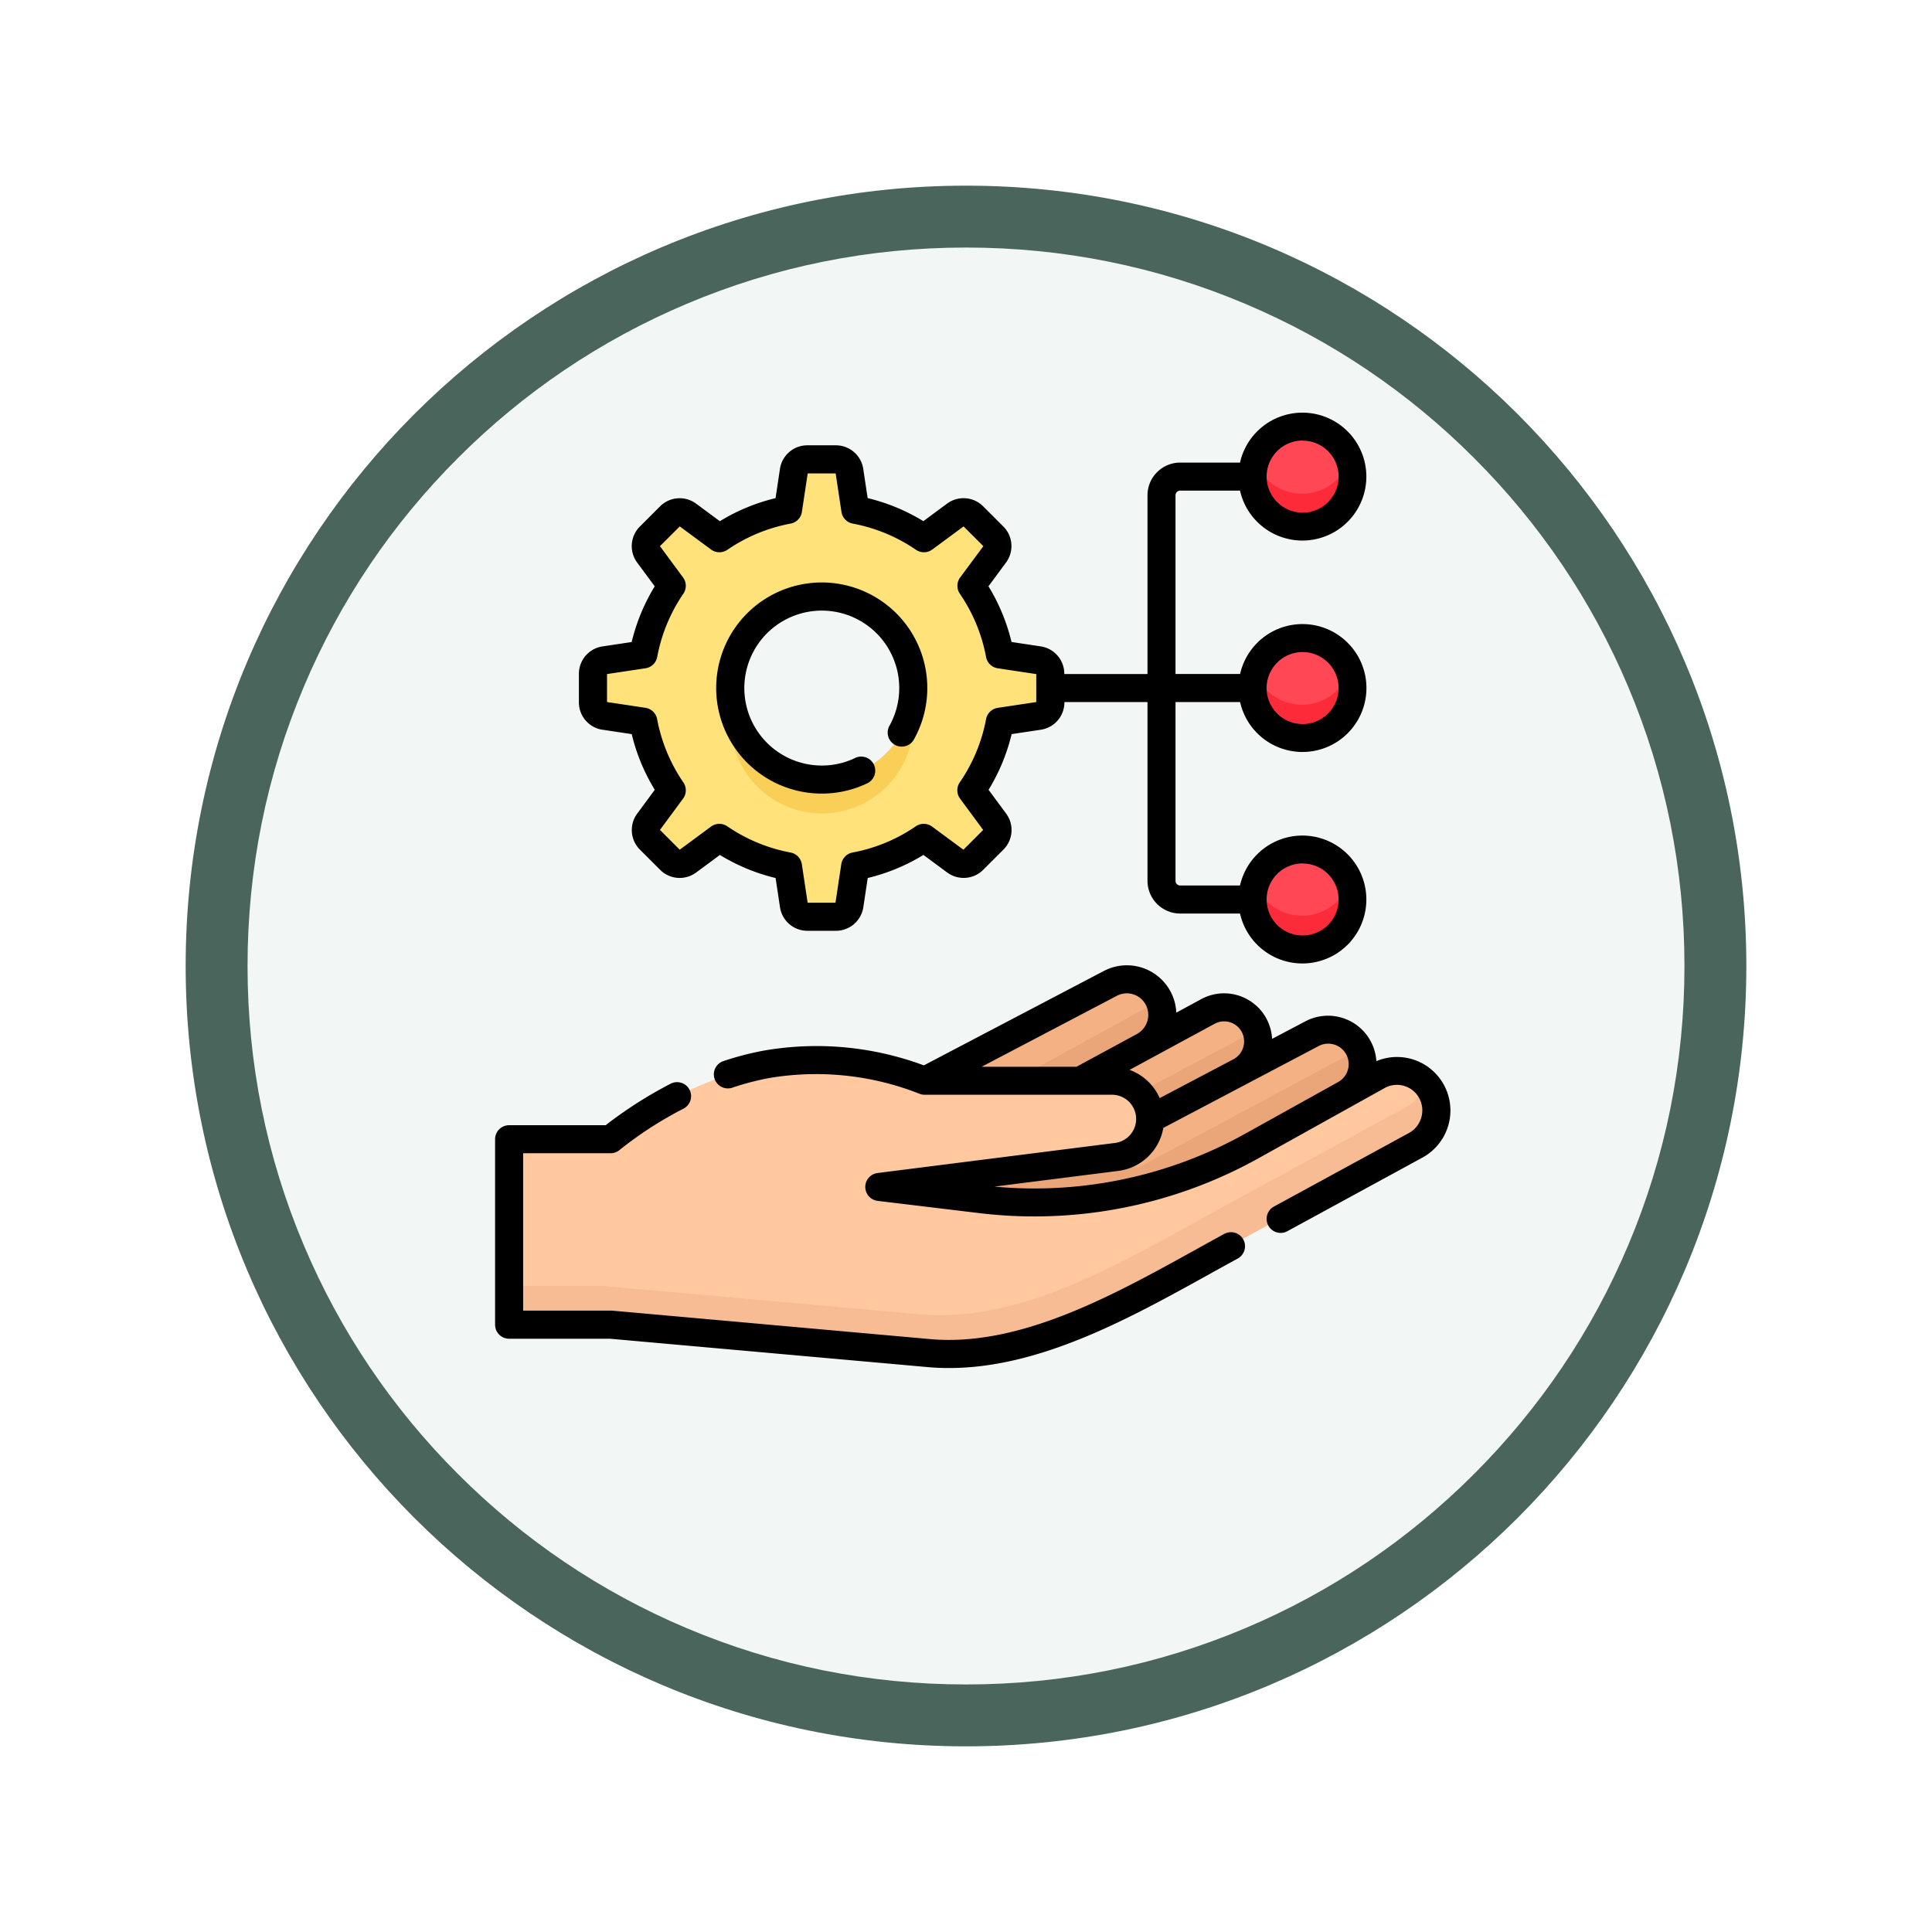 <svg xmlns="http://www.w3.org/2000/svg" xmlns:xlink="http://www.w3.org/1999/xlink" width="93.656" height="93.656" viewBox="0 0 93.656 93.656">
  <defs>
    <filter id="Path_982547" x="0" y="0" width="93.656" height="93.656" filterUnits="userSpaceOnUse">
      <feOffset dy="3" input="SourceAlpha"/>
      <feGaussianBlur stdDeviation="3" result="blur"/>
      <feFlood flood-opacity="0.161"/>
      <feComposite operator="in" in2="blur"/>
      <feComposite in="SourceGraphic"/>
    </filter>
  </defs>
  <g id="Group_1182345" data-name="Group 1182345" transform="translate(-194 -2381.784)">
    <g id="Group_1182301" data-name="Group 1182301" transform="translate(0 46.784)">
      <g id="Group_1181616" data-name="Group 1181616" transform="translate(-1 1254)">
        <g id="Group_1180309" data-name="Group 1180309" transform="translate(-5.461 -6709)">
          <g id="Group_1174894" data-name="Group 1174894" transform="translate(11.291 2507.168)">
            <g id="Group_1172067" data-name="Group 1172067" transform="translate(198.17 5288.832)">
              <g id="Group_1164308" data-name="Group 1164308" transform="translate(0 0)">
                <g id="Group_1163948" data-name="Group 1163948" transform="translate(0)">
                  <g id="Group_1158168" data-name="Group 1158168" transform="translate(0)">
                    <g id="Group_1152576" data-name="Group 1152576">
                      <g id="Group_1148633" data-name="Group 1148633">
                        <g id="Group_1148525" data-name="Group 1148525">
                          <g transform="matrix(1, 0, 0, 1, -9, -6)" filter="url(#Path_982547)">
                            <g id="Path_982547-2" data-name="Path 982547" transform="translate(9 6)" fill="#f2f7f5">
                              <path d="M 37.828 74.156 C 32.923 74.156 28.166 73.196 23.688 71.302 C 19.362 69.472 15.477 66.853 12.14 63.516 C 8.803 60.179 6.184 56.294 4.354 51.968 C 2.46 47.49 1.5 42.733 1.5 37.828 C 1.5 32.923 2.46 28.166 4.354 23.688 C 6.184 19.362 8.803 15.477 12.14 12.14 C 15.477 8.803 19.362 6.184 23.688 4.354 C 28.166 2.46 32.923 1.5 37.828 1.5 C 42.733 1.5 47.49 2.46 51.968 4.354 C 56.294 6.184 60.179 8.803 63.516 12.14 C 66.853 15.477 69.472 19.362 71.302 23.688 C 73.196 28.166 74.156 32.923 74.156 37.828 C 74.156 42.733 73.196 47.49 71.302 51.968 C 69.472 56.294 66.853 60.179 63.516 63.516 C 60.179 66.853 56.294 69.472 51.968 71.302 C 47.49 73.196 42.733 74.156 37.828 74.156 Z" stroke="none"/>
                              <path d="M 37.828 3 C 33.125 3 28.564 3.92 24.272 5.736 C 20.125 7.49 16.4 10.001 13.201 13.201 C 10.001 16.4 7.49 20.125 5.736 24.272 C 3.92 28.564 3 33.125 3 37.828 C 3 42.531 3.92 47.092 5.736 51.384 C 7.49 55.531 10.001 59.256 13.201 62.455 C 16.4 65.655 20.125 68.167 24.272 69.921 C 28.564 71.736 33.125 72.656 37.828 72.656 C 42.531 72.656 47.092 71.736 51.384 69.921 C 55.531 68.167 59.256 65.655 62.455 62.455 C 65.655 59.256 68.167 55.531 69.921 51.384 C 71.736 47.092 72.656 42.531 72.656 37.828 C 72.656 33.125 71.736 28.564 69.921 24.272 C 68.167 20.125 65.655 16.4 62.455 13.201 C 59.256 10.001 55.531 7.49 51.384 5.736 C 47.092 3.92 42.531 3 37.828 3 M 37.828 0 C 58.72 0 75.656 16.936 75.656 37.828 C 75.656 58.72 58.72 75.656 37.828 75.656 C 16.936 75.656 0 58.72 0 37.828 C 0 16.936 16.936 0 37.828 0 Z" stroke="none" fill="#4a665c"/>
                            </g>
                          </g>
                        </g>
                      </g>
                    </g>
                  </g>
                </g>
              </g>
            </g>
          </g>
        </g>
      </g>
      <g id="planificacion_1_" data-name="planificacion (1)" transform="translate(218 2355)">
        <g id="Group_1182299" data-name="Group 1182299" transform="translate(0.724 0.724)">
          <path id="Path_1042191" data-name="Path 1042191" d="M74.408,35.252l-1.87-.281a8.726,8.726,0,0,0-1.375-3.319l1.124-1.522a.669.669,0,0,0-.065-.871l-.968-.968a.669.669,0,0,0-.871-.065L68.861,29.35a8.726,8.726,0,0,0-3.319-1.375l-.281-1.87a.669.669,0,0,0-.662-.57H63.23a.669.669,0,0,0-.662.57l-.281,1.87a8.724,8.724,0,0,0-3.319,1.375l-1.522-1.124a.669.669,0,0,0-.871.065l-.968.968a.669.669,0,0,0-.065.871l1.124,1.522a8.726,8.726,0,0,0-1.375,3.319l-1.87.281a.669.669,0,0,0-.57.662v1.369a.669.669,0,0,0,.57.662l1.87.281a8.724,8.724,0,0,0,1.375,3.319l-1.124,1.522a.669.669,0,0,0,.065.871l.968.968a.669.669,0,0,0,.871.065l1.522-1.124a8.726,8.726,0,0,0,3.319,1.375l.281,1.87a.669.669,0,0,0,.662.57H64.6a.669.669,0,0,0,.662-.57l.281-1.87a8.726,8.726,0,0,0,3.319-1.375l1.522,1.124a.669.669,0,0,0,.871-.065l.968-.968a.669.669,0,0,0,.065-.871l-1.124-1.522a8.726,8.726,0,0,0,1.375-3.319l1.87-.281a.669.669,0,0,0,.57-.662V35.913A.669.669,0,0,0,74.408,35.252ZM63.915,41.026A4.428,4.428,0,1,1,68.343,36.6,4.428,4.428,0,0,1,63.915,41.026Z" transform="translate(-48.795 -23.949)" fill="#ffe27a"/>
          <circle id="Ellipse_13108" data-name="Ellipse 13108" cx="2.42" cy="2.42" r="2.42" transform="translate(35.971)" fill="#ff4755"/>
          <path id="Path_1042192" data-name="Path 1042192" d="M408.07,27.355a2.42,2.42,0,0,1-2.279-1.606,2.42,2.42,0,1,0,4.558,0A2.42,2.42,0,0,1,408.07,27.355Z" transform="translate(-369.679 -24.143)" fill="#fc2b3a"/>
          <circle id="Ellipse_13109" data-name="Ellipse 13109" cx="2.42" cy="2.42" r="2.42" transform="translate(35.971 20.459)" fill="#ff4755"/>
          <path id="Path_1042193" data-name="Path 1042193" d="M408.07,253.521a2.42,2.42,0,0,1-2.279-1.606,2.42,2.42,0,1,0,4.558,0A2.42,2.42,0,0,1,408.07,253.521Z" transform="translate(-369.679 -229.851)" fill="#fc2b3a"/>
          <g id="Group_1182298" data-name="Group 1182298" transform="translate(0 26.74)">
            <path id="Path_1042194" data-name="Path 1042194" d="M314.869,322.137a1.848,1.848,0,0,1,1.846,1.849l4.351-2.293a1.65,1.65,0,1,0-1.551-2.912l-6.189,3.356h1.544Z" transform="translate(-285.706 -317.228)" fill="#f4b184"/>
            <path id="Path_1042195" data-name="Path 1042195" d="M230.206,308.513l8.986-4.713a1.722,1.722,0,0,1,1.616,3.042l-3.083,1.671Z" transform="translate(-210.106 -303.603)" fill="#f4b184"/>
            <path id="Path_1042196" data-name="Path 1042196" d="M281.14,319.029l3.083-1.671a1.725,1.725,0,0,0,.763-2.192l-7.047,3.864Z" transform="translate(-253.521 -314.119)" fill="#eaa678"/>
            <path id="Path_1042197" data-name="Path 1042197" d="M345.742,335.4l4.351-2.293a1.651,1.651,0,0,0,.8-1.976l-5.651,3A1.843,1.843,0,0,1,345.742,335.4Z" transform="translate(-314.733 -328.643)" fill="#eaa678"/>
            <path id="Path_1042198" data-name="Path 1042198" d="M219.073,334.872a1.848,1.848,0,0,1-1.615,1.835l-11.486,1.455,4.878.588a21.753,21.753,0,0,0,13.173-2.585l4.469-2.484a1.669,1.669,0,0,0-1.585-2.938Z" transform="translate(-188.064 -328.113)" fill="#f4b184"/>
            <path id="Path_1042199" data-name="Path 1042199" d="M228.492,343.491a1.67,1.67,0,0,0,.706-2.154l-10.672,5.72-3.952-.174-8.6,1.089,4.878.588a21.753,21.753,0,0,0,13.173-2.585Z" transform="translate(-188.064 -337.924)" fill="#eaa678"/>
            <path id="Path_1042200" data-name="Path 1042200" d="M12.915,350.556a18.458,18.458,0,0,1,7.527-3.619,14.186,14.186,0,0,1,7.659.794h9.062a1.85,1.85,0,0,1,.232,3.684L25.908,352.87l4.878.588a21.753,21.753,0,0,0,13.173-2.585l6.1-3.393a1.916,1.916,0,0,1,1.805,3.379l-8.925,4.863c-4.473,2.438-9.566,5.633-14.638,5.181l-15.39-1.374H8v-8.973Z" transform="translate(-8 -342.821)" fill="#ffc89f"/>
            <g id="Group_1182297" data-name="Group 1182297" transform="translate(0 5.054)">
              <path id="Path_1042201" data-name="Path 1042201" d="M52.48,359.62c-.038-.051-.079-.1-.122-.145a1.9,1.9,0,0,1-.923,1.15l-8.925,4.863c-4.473,2.438-9.566,5.633-14.638,5.181l-15.39-1.374H8v1.834h4.915l15.39,1.374c5.072.453,10.165-2.743,14.638-5.181l8.925-4.863A1.918,1.918,0,0,0,52.48,359.62Z" transform="translate(-8 -359.475)" fill="#f7bc94"/>
            </g>
          </g>
          <path id="Path_1042202" data-name="Path 1042202" d="M135.053,157.647a4.446,4.446,0,0,0-.076-.814,4.427,4.427,0,0,1-8.7,0,4.428,4.428,0,1,0,8.78.814Z" transform="translate(-115.505 -143.37)" fill="#f9cf58"/>
          <circle id="Ellipse_13110" data-name="Ellipse 13110" cx="2.42" cy="2.42" r="2.42" transform="translate(35.971 10.229)" fill="#ff4755"/>
          <path id="Path_1042203" data-name="Path 1042203" d="M408.07,140.439a2.42,2.42,0,0,1-2.279-1.606,2.42,2.42,0,1,0,4.558,0A2.421,2.421,0,0,1,408.07,140.439Z" transform="translate(-369.679 -126.998)" fill="#fc2b3a"/>
        </g>
        <g id="Group_1182300" data-name="Group 1182300" transform="translate(0 0)">
          <path id="Path_1042204" data-name="Path 1042204" d="M35.367,366.27c-.46.251-.927.509-1.4.771-4,2.216-8.528,4.728-12.882,4.339L5.665,370l-.06,0H1.36V362.37H5.6a.68.68,0,0,0,.439-.161,18.411,18.411,0,0,1,3.076-1.991.68.68,0,1,0-.627-1.206,20.446,20.446,0,0,0-3.129,2H.68a.68.68,0,0,0-.68.68v8.991a.68.68,0,0,0,.68.68H5.574l15.39,1.374q.521.047,1.041.046c4.414,0,8.757-2.408,12.621-4.55.469-.26.933-.517,1.39-.767a.68.68,0,0,0-.65-1.194Z" transform="translate(0 -326.466)"/>
          <path id="Path_1042205" data-name="Path 1042205" d="M152.636,301.655a2.584,2.584,0,0,0-3.069-.834,2.349,2.349,0,0,0-3.438-1.932l-1.617.852a2.329,2.329,0,0,0-3.435-1.926l-1.208.655a2.4,2.4,0,0,0-3.515-2.019l-8.724,4.575a14.933,14.933,0,0,0-7.762-.715,14.48,14.48,0,0,0-1.93.5.68.68,0,1,0,.431,1.289,13.116,13.116,0,0,1,1.748-.457,13.657,13.657,0,0,1,7.271.747.68.68,0,0,0,.279.06h9.08a1.173,1.173,0,0,1,.147,2.337l-11.509,1.458a.68.68,0,0,0,0,1.349l4.888.589a22.34,22.34,0,0,0,13.611-2.671l6.108-3.4a1.23,1.23,0,0,1,1.557.353,1.25,1.25,0,0,1-.4,1.838l-6.553,3.571a.68.68,0,0,0,.651,1.194l6.553-3.571a2.6,2.6,0,0,0,.831-3.851Zm-15.651-4a1.036,1.036,0,0,1,1.324.306,1.053,1.053,0,0,1-.343,1.541l-2.938,1.593h-4.6Zm.618,3.59,4.122-2.235a.969.969,0,0,1,1.292.352.98.98,0,0,1-.378,1.367l-3.575,1.884A2.544,2.544,0,0,0,137.6,301.244Zm5.623,3.084a20.977,20.977,0,0,1-12.179,2.574l6.017-.762a2.537,2.537,0,0,0,2.175-2.083l7.524-3.966a.992.992,0,0,1,.94,1.748Z" transform="translate(-106.846 -269.381)"/>
          <path id="Path_1042206" data-name="Path 1042206" d="M123.546,101.291a5.072,5.072,0,0,0,2.2-.494.68.68,0,1,0-.584-1.228,3.723,3.723,0,0,1-1.611.362,3.755,3.755,0,1,1,3.292-1.945.68.68,0,1,0,1.19.657,5.117,5.117,0,1,0-4.482,2.648Z" transform="translate(-107.716 -82.821)"/>
          <path id="Path_1042207" data-name="Path 1042207" d="M46.088,15.375l1.409.212a9.348,9.348,0,0,0,1.118,2.7l-.847,1.147a1.342,1.342,0,0,0,.131,1.757l.97.97a1.342,1.342,0,0,0,1.757.131l1.146-.847a9.347,9.347,0,0,0,2.7,1.118l.212,1.409a1.342,1.342,0,0,0,1.335,1.149h1.372a1.342,1.342,0,0,0,1.335-1.15l.212-1.409a9.348,9.348,0,0,0,2.7-1.118l1.147.847a1.342,1.342,0,0,0,1.757-.131l.97-.97a1.342,1.342,0,0,0,.131-1.757l-.847-1.146a9.344,9.344,0,0,0,1.118-2.7l1.409-.212a1.342,1.342,0,0,0,1.15-1.335v-.006H72.5V22.7a1.587,1.587,0,0,0,1.585,1.585h2.9a3.1,3.1,0,1,0,0-1.36h-2.9a.226.226,0,0,1-.226-.226V14.033h3.13a3.1,3.1,0,1,0,0-1.36h-3.13V4.01a.226.226,0,0,1,.226-.226h2.9a3.1,3.1,0,1,0,0-1.36h-2.9A1.587,1.587,0,0,0,72.5,4.01v8.664H68.467v-.006a1.342,1.342,0,0,0-1.149-1.335l-1.409-.212a9.347,9.347,0,0,0-1.118-2.7l.847-1.146a1.342,1.342,0,0,0-.131-1.757l-.97-.97a1.342,1.342,0,0,0-1.757-.131l-1.146.847a9.347,9.347,0,0,0-2.7-1.118l-.212-1.409a1.342,1.342,0,0,0-1.335-1.15H56.017a1.342,1.342,0,0,0-1.335,1.15L54.47,4.148a9.349,9.349,0,0,0-2.7,1.118l-1.146-.847a1.342,1.342,0,0,0-1.757.131l-.97.97a1.342,1.342,0,0,0-.131,1.757l.847,1.146a9.346,9.346,0,0,0-1.118,2.7l-1.409.212a1.342,1.342,0,0,0-1.149,1.335v1.372a1.342,1.342,0,0,0,1.15,1.335Zm33.931,6.484A1.745,1.745,0,1,1,78.275,23.6a1.747,1.747,0,0,1,1.745-1.745Zm0-10.249a1.745,1.745,0,1,1-1.745,1.745A1.747,1.747,0,0,1,80.019,11.609Zm0-10.249A1.745,1.745,0,1,1,78.275,3.1a1.747,1.747,0,0,1,1.745-1.745ZM46.3,12.676l1.866-.281a.68.68,0,0,0,.567-.547A8.021,8.021,0,0,1,50,8.781a.68.68,0,0,0-.014-.788L48.867,6.476l.959-.958,1.518,1.121a.68.68,0,0,0,.788.014A8.022,8.022,0,0,1,55.2,5.382a.68.68,0,0,0,.547-.567l.281-1.866h1.356l.281,1.866a.68.68,0,0,0,.547.567,8.02,8.02,0,0,1,3.067,1.271.68.68,0,0,0,.788-.014l1.518-1.121.959.958L63.418,7.994a.68.68,0,0,0-.014.788,8.021,8.021,0,0,1,1.271,3.067.68.68,0,0,0,.567.547l1.866.281v1.356l-1.866.281a.68.68,0,0,0-.567.547A8.021,8.021,0,0,1,63.4,17.926a.68.68,0,0,0,.014.788l1.121,1.518-.959.959-1.518-1.121a.68.68,0,0,0-.788-.014,8.021,8.021,0,0,1-3.067,1.271.68.68,0,0,0-.547.567l-.281,1.866H56.025l-.281-1.866a.68.68,0,0,0-.547-.567,8.021,8.021,0,0,1-3.067-1.271.68.68,0,0,0-.788.014L49.825,21.19l-.959-.959,1.121-1.518A.68.68,0,0,0,50,17.926a8.02,8.02,0,0,1-1.271-3.067.68.68,0,0,0-.567-.547L46.3,14.032Z" transform="translate(-40.874 0)"/>
        </g>
      </g>
    </g>
  </g>
</svg>
